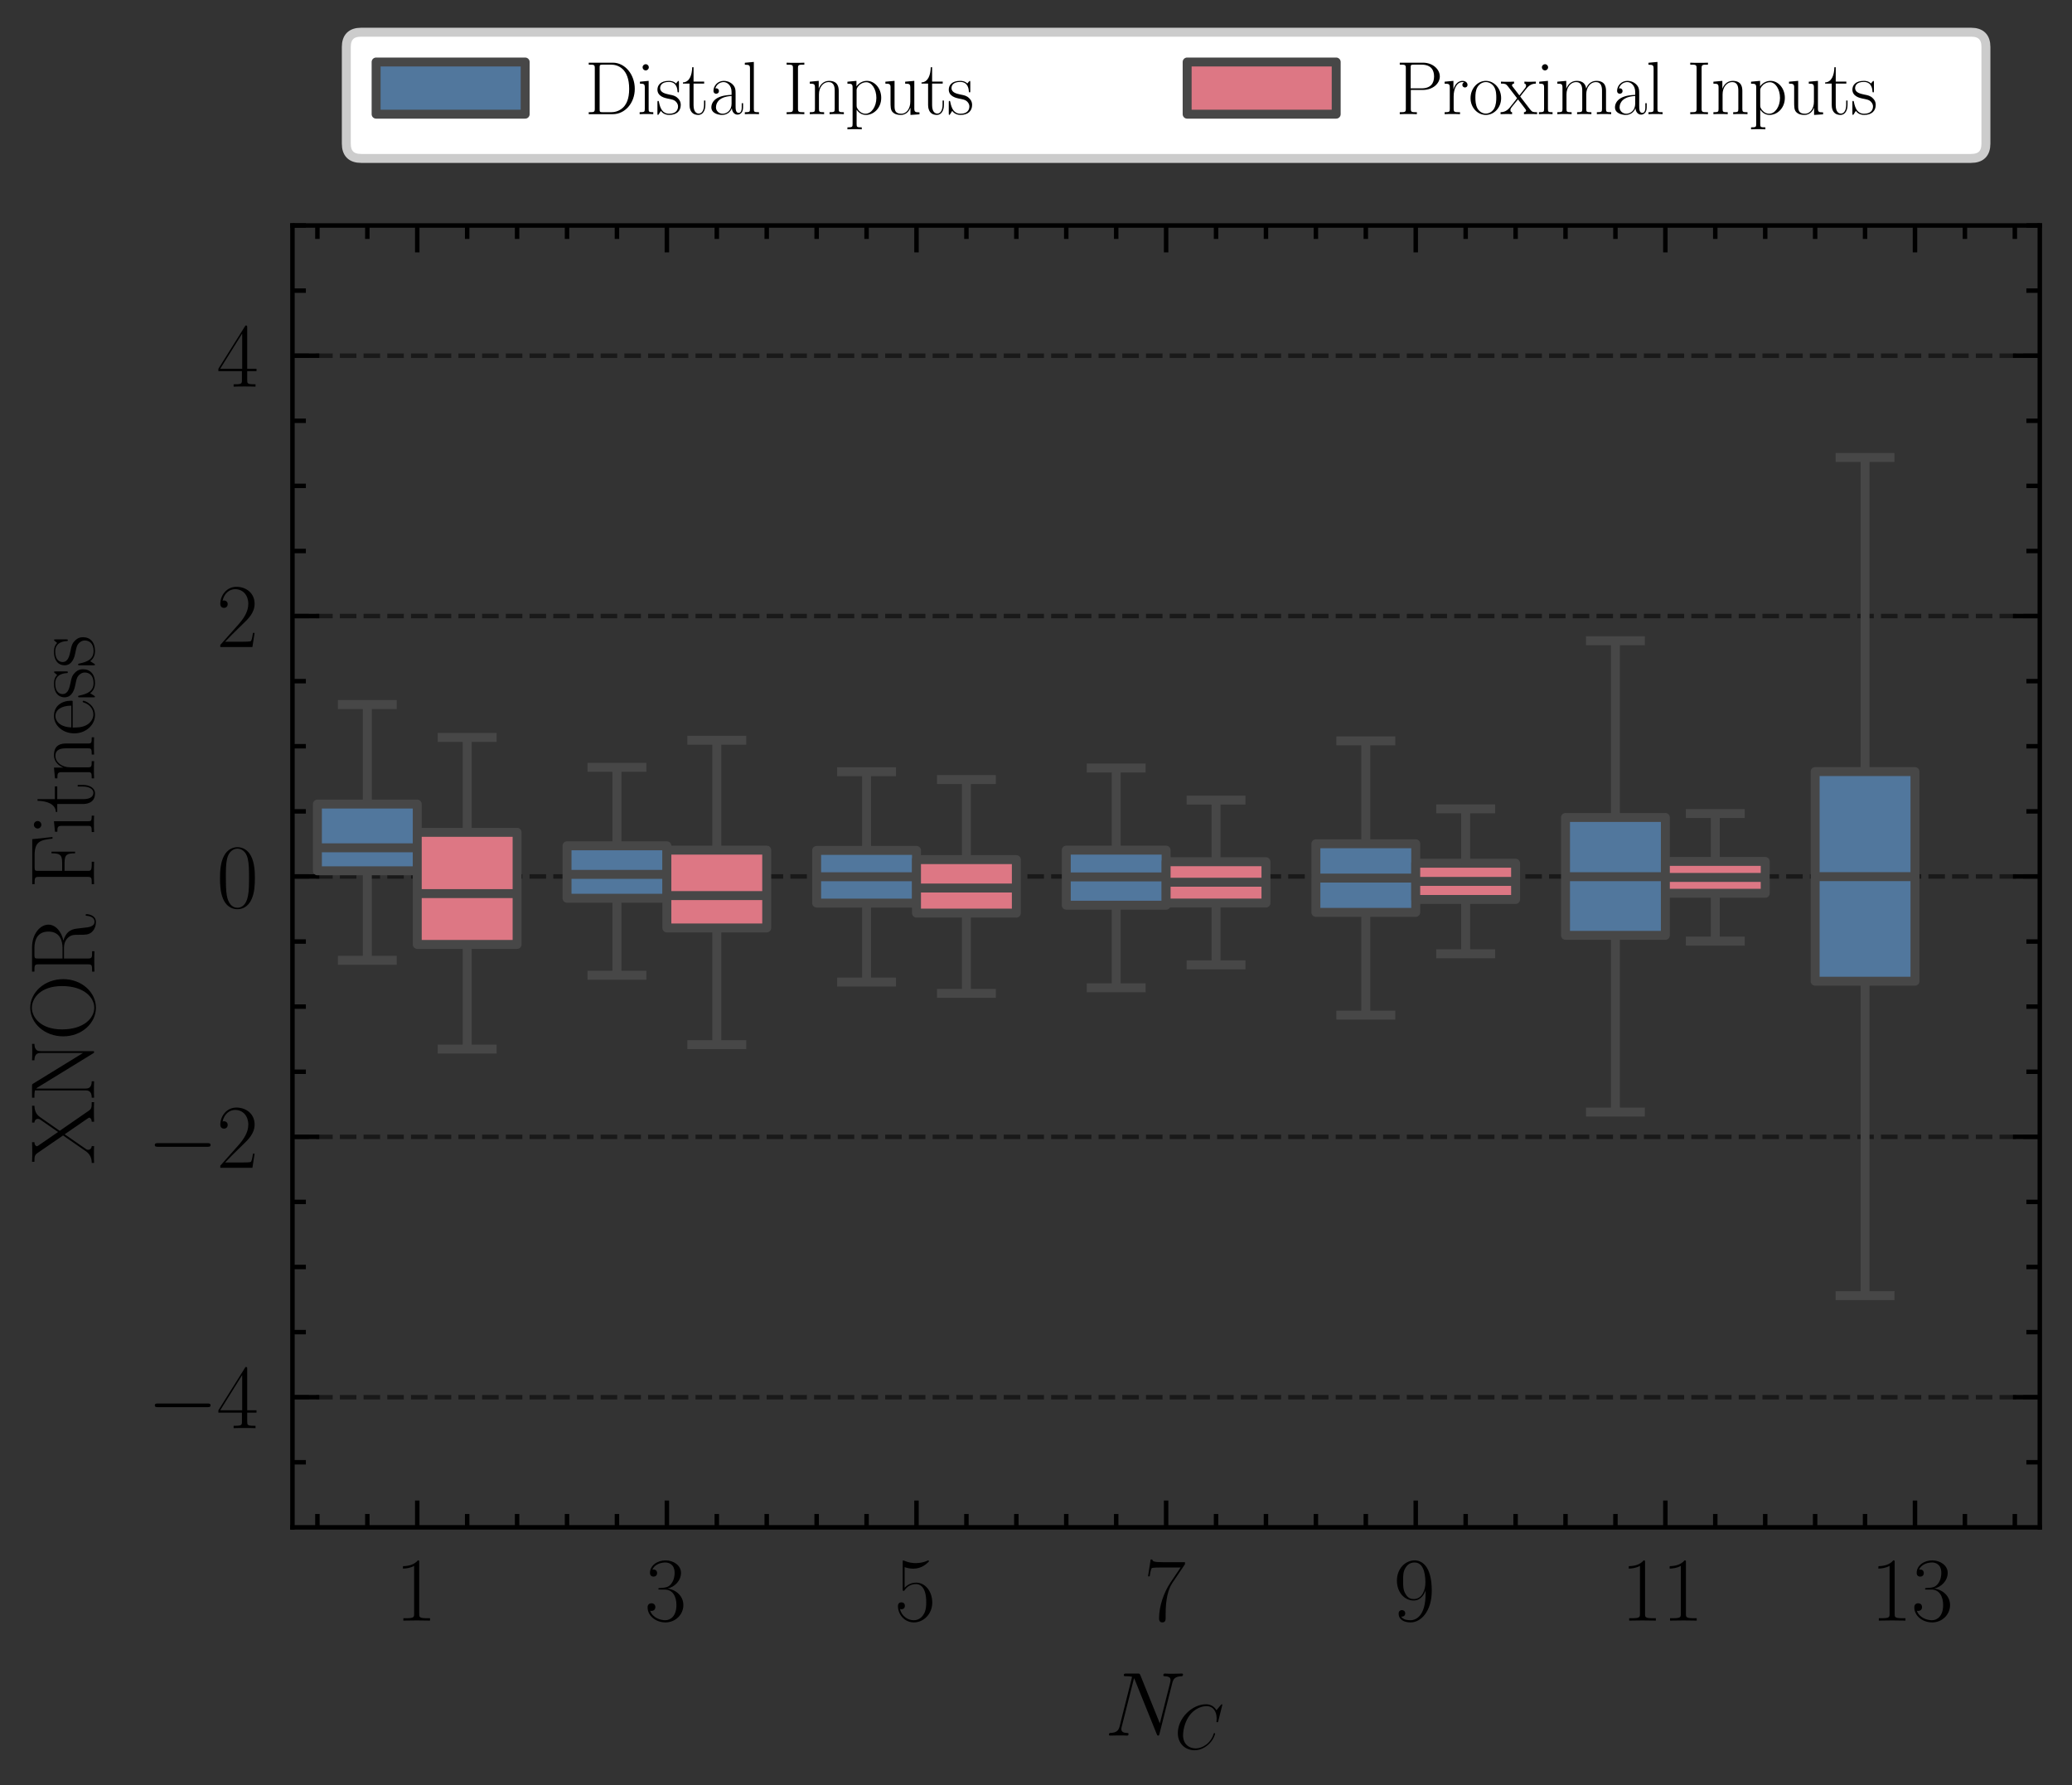 <?xml version="1.0" encoding="utf-8" standalone="no"?>
<!DOCTYPE svg PUBLIC "-//W3C//DTD SVG 1.1//EN"
  "http://www.w3.org/Graphics/SVG/1.1/DTD/svg11.dtd">
<svg xmlns:xlink="http://www.w3.org/1999/xlink" width="231.586pt" height="199.549pt" viewBox="0 0 231.586 199.549" xmlns="http://www.w3.org/2000/svg" version="1.1">
 <rect x="0" y="0" width="231.586" height="199.549" fill="#333333" stroke="none"/>
 <defs>
  <style type="text/css">*{stroke-linejoin: round; stroke-linecap: butt}</style>
 </defs>
 <g id="figure_1">
  <g id="patch_1">
   <path d="M 0 199.549 
L 231.586 199.549 
L 231.586 0 
L 0 0 
L 0 199.549 
z
" style="fill: none"/>
  </g>
  <g id="axes_1">
   <g id="patch_2">
    <path d="M 32.686 170.737 
L 227.986 170.737 
L 227.986 25.207 
L 32.686 25.207 
L 32.686 170.737 
z
" style="fill: none"/>
   </g>
   <g id="matplotlib.axis_1">
    <g id="xtick_1">
     <g id="line2d_1">
      <defs>
       <path id="ma68d122013" d="M 0 0 
L 0 -3 
" style="stroke: #000000; stroke-width: 0.5"/>
      </defs>
      <g>
       <use xlink:href="#ma68d122013" x="46.636" y="170.737" style="stroke: #000000; stroke-width: 0.5"/>
      </g>
     </g>
     <g id="line2d_2">
      <defs>
       <path id="m5f95c02dba" d="M 0 0 
L 0 3 
" style="stroke: #000000; stroke-width: 0.5"/>
      </defs>
      <g>
       <use xlink:href="#m5f95c02dba" x="46.636" y="25.207" style="stroke: #000000; stroke-width: 0.5"/>
      </g>
     </g>
     <g id="text_1">
      <!-- 1 -->
      <g transform="translate(44.145 181.156) scale(0.1 -0.1)">
       <defs>
        <path id="CMR17-31" d="M 1702 4083 
C 1702 4217 1696 4224 1606 4224 
C 1357 3927 979 3833 621 3820 
C 602 3820 570 3820 563 3808 
C 557 3795 557 3782 557 3648 
C 755 3648 1088 3686 1344 3839 
L 1344 467 
C 1344 243 1331 166 781 166 
L 589 166 
L 589 0 
C 896 6 1216 12 1523 12 
C 1830 12 2150 6 2458 0 
L 2458 166 
L 2266 166 
C 1715 166 1702 236 1702 467 
L 1702 4083 
z
" transform="scale(0.016)"/>
       </defs>
       <use xlink:href="#CMR17-31" transform="scale(0.996)"/>
      </g>
     </g>
    </g>
    <g id="xtick_2">
     <g id="line2d_3">
      <g>
       <use xlink:href="#ma68d122013" x="74.536" y="170.737" style="stroke: #000000; stroke-width: 0.5"/>
      </g>
     </g>
     <g id="line2d_4">
      <g>
       <use xlink:href="#m5f95c02dba" x="74.536" y="25.207" style="stroke: #000000; stroke-width: 0.5"/>
      </g>
     </g>
     <g id="text_2">
      <!-- 3 -->
      <g transform="translate(72.045 181.156) scale(0.1 -0.1)">
       <defs>
        <path id="CMR17-33" d="M 1414 2176 
C 1984 2176 2234 1673 2234 1094 
C 2234 322 1824 25 1453 25 
C 1114 25 563 193 390 691 
C 422 678 454 678 486 678 
C 640 678 755 780 755 947 
C 755 1132 614 1216 486 1216 
C 378 1216 211 1164 211 927 
C 211 335 787 -128 1466 -128 
C 2176 -128 2720 432 2720 1087 
C 2720 1718 2208 2176 1600 2246 
C 2086 2347 2554 2776 2554 3353 
C 2554 3856 2048 4224 1472 4224 
C 890 4224 378 3862 378 3347 
C 378 3123 544 3084 627 3084 
C 762 3084 877 3167 877 3334 
C 877 3500 762 3584 627 3584 
C 602 3584 570 3584 544 3571 
C 730 3999 1235 4076 1459 4076 
C 1683 4076 2106 3966 2106 3347 
C 2106 3167 2080 2851 1862 2574 
C 1670 2329 1453 2316 1242 2297 
C 1210 2297 1062 2284 1037 2284 
C 992 2278 966 2272 966 2227 
C 966 2182 973 2176 1101 2176 
L 1414 2176 
z
" transform="scale(0.016)"/>
       </defs>
       <use xlink:href="#CMR17-33" transform="scale(0.996)"/>
      </g>
     </g>
    </g>
    <g id="xtick_3">
     <g id="line2d_5">
      <g>
       <use xlink:href="#ma68d122013" x="102.436" y="170.737" style="stroke: #000000; stroke-width: 0.5"/>
      </g>
     </g>
     <g id="line2d_6">
      <g>
       <use xlink:href="#m5f95c02dba" x="102.436" y="25.207" style="stroke: #000000; stroke-width: 0.5"/>
      </g>
     </g>
     <g id="text_3">
      <!-- 5 -->
      <g transform="translate(99.945 181.156) scale(0.1 -0.1)">
       <defs>
        <path id="CMR17-35" d="M 730 3750 
C 794 3724 1056 3641 1325 3641 
C 1920 3641 2246 3961 2432 4140 
C 2432 4191 2432 4224 2394 4224 
C 2387 4224 2374 4224 2323 4198 
C 2099 4102 1837 4032 1517 4032 
C 1325 4032 1037 4055 723 4191 
C 653 4224 640 4224 634 4224 
C 602 4224 595 4217 595 4090 
L 595 2231 
C 595 2113 595 2080 659 2080 
C 691 2080 704 2093 736 2139 
C 941 2435 1222 2560 1542 2560 
C 1766 2560 2246 2415 2246 1293 
C 2246 1087 2246 716 2054 422 
C 1894 159 1645 25 1370 25 
C 947 25 518 319 403 812 
C 429 806 480 793 506 793 
C 589 793 749 838 749 1036 
C 749 1209 627 1280 506 1280 
C 358 1280 262 1190 262 1011 
C 262 454 704 -128 1382 -128 
C 2042 -128 2669 441 2669 1267 
C 2669 2054 2170 2662 1549 2662 
C 1222 2662 947 2540 730 2304 
L 730 3750 
z
" transform="scale(0.016)"/>
       </defs>
       <use xlink:href="#CMR17-35" transform="scale(0.996)"/>
      </g>
     </g>
    </g>
    <g id="xtick_4">
     <g id="line2d_7">
      <g>
       <use xlink:href="#ma68d122013" x="130.336" y="170.737" style="stroke: #000000; stroke-width: 0.5"/>
      </g>
     </g>
     <g id="line2d_8">
      <g>
       <use xlink:href="#m5f95c02dba" x="130.336" y="25.207" style="stroke: #000000; stroke-width: 0.5"/>
      </g>
     </g>
     <g id="text_4">
      <!-- 7 -->
      <g transform="translate(127.845 181.156) scale(0.1 -0.1)">
       <defs>
        <path id="CMR17-37" d="M 2886 3955 
L 2886 4096 
L 1382 4096 
C 634 4096 621 4166 595 4288 
L 480 4288 
L 294 3104 
L 410 3104 
C 429 3226 474 3552 550 3673 
C 589 3724 1062 3724 1171 3724 
L 2579 3724 
L 1869 2670 
C 1395 1961 1069 1003 1069 166 
C 1069 89 1069 -128 1299 -128 
C 1530 -128 1530 89 1530 172 
L 1530 466 
C 1530 1514 1709 2204 2003 2644 
L 2886 3955 
z
" transform="scale(0.016)"/>
       </defs>
       <use xlink:href="#CMR17-37" transform="scale(0.996)"/>
      </g>
     </g>
    </g>
    <g id="xtick_5">
     <g id="line2d_9">
      <g>
       <use xlink:href="#ma68d122013" x="158.236" y="170.737" style="stroke: #000000; stroke-width: 0.5"/>
      </g>
     </g>
     <g id="line2d_10">
      <g>
       <use xlink:href="#m5f95c02dba" x="158.236" y="25.207" style="stroke: #000000; stroke-width: 0.5"/>
      </g>
     </g>
     <g id="text_5">
      <!-- 9 -->
      <g transform="translate(155.745 181.156) scale(0.1 -0.1)">
       <defs>
        <path id="CMR17-39" d="M 2253 1871 
C 2253 448 1670 25 1190 25 
C 1043 25 685 43 538 281 
C 704 256 826 345 826 505 
C 826 678 685 736 595 736 
C 538 736 365 710 365 492 
C 365 68 742 -128 1203 -128 
C 1939 -128 2688 665 2688 2090 
C 2688 3857 1971 4224 1485 4224 
C 851 4224 243 3664 243 2800 
C 243 2000 762 1408 1414 1408 
C 1952 1408 2189 1910 2253 2122 
L 2253 1871 
z
M 1427 1510 
C 1254 1510 1011 1542 813 1929 
C 678 2181 678 2477 678 2793 
C 678 3174 678 3438 858 3722 
C 947 3857 1114 4076 1485 4076 
C 2240 4076 2240 2909 2240 2651 
C 2240 2193 2035 1510 1427 1510 
z
" transform="scale(0.016)"/>
       </defs>
       <use xlink:href="#CMR17-39" transform="scale(0.996)"/>
      </g>
     </g>
    </g>
    <g id="xtick_6">
     <g id="line2d_11">
      <g>
       <use xlink:href="#ma68d122013" x="186.136" y="170.737" style="stroke: #000000; stroke-width: 0.5"/>
      </g>
     </g>
     <g id="line2d_12">
      <g>
       <use xlink:href="#m5f95c02dba" x="186.136" y="25.207" style="stroke: #000000; stroke-width: 0.5"/>
      </g>
     </g>
     <g id="text_6">
      <!-- 11 -->
      <g transform="translate(181.154 181.156) scale(0.1 -0.1)">
       <use xlink:href="#CMR17-31" transform="scale(0.996)"/>
       <use xlink:href="#CMR17-31" transform="translate(45.69 0) scale(0.996)"/>
      </g>
     </g>
    </g>
    <g id="xtick_7">
     <g id="line2d_13">
      <g>
       <use xlink:href="#ma68d122013" x="214.036" y="170.737" style="stroke: #000000; stroke-width: 0.5"/>
      </g>
     </g>
     <g id="line2d_14">
      <g>
       <use xlink:href="#m5f95c02dba" x="214.036" y="25.207" style="stroke: #000000; stroke-width: 0.5"/>
      </g>
     </g>
     <g id="text_7">
      <!-- 13 -->
      <g transform="translate(209.054 181.156) scale(0.1 -0.1)">
       <use xlink:href="#CMR17-31" transform="scale(0.996)"/>
       <use xlink:href="#CMR17-33" transform="translate(45.69 0) scale(0.996)"/>
      </g>
     </g>
    </g>
    <g id="xtick_8">
     <g id="line2d_15">
      <defs>
       <path id="mec63b7978a" d="M 0 0 
L 0 -1.5 
" style="stroke: #000000; stroke-width: 0.5"/>
      </defs>
      <g>
       <use xlink:href="#mec63b7978a" x="35.476" y="170.737" style="stroke: #000000; stroke-width: 0.5"/>
      </g>
     </g>
     <g id="line2d_16">
      <defs>
       <path id="m96fa56c202" d="M 0 0 
L 0 1.5 
" style="stroke: #000000; stroke-width: 0.5"/>
      </defs>
      <g>
       <use xlink:href="#m96fa56c202" x="35.476" y="25.207" style="stroke: #000000; stroke-width: 0.5"/>
      </g>
     </g>
    </g>
    <g id="xtick_9">
     <g id="line2d_17">
      <g>
       <use xlink:href="#mec63b7978a" x="41.056" y="170.737" style="stroke: #000000; stroke-width: 0.5"/>
      </g>
     </g>
     <g id="line2d_18">
      <g>
       <use xlink:href="#m96fa56c202" x="41.056" y="25.207" style="stroke: #000000; stroke-width: 0.5"/>
      </g>
     </g>
    </g>
    <g id="xtick_10">
     <g id="line2d_19">
      <g>
       <use xlink:href="#mec63b7978a" x="52.216" y="170.737" style="stroke: #000000; stroke-width: 0.5"/>
      </g>
     </g>
     <g id="line2d_20">
      <g>
       <use xlink:href="#m96fa56c202" x="52.216" y="25.207" style="stroke: #000000; stroke-width: 0.5"/>
      </g>
     </g>
    </g>
    <g id="xtick_11">
     <g id="line2d_21">
      <g>
       <use xlink:href="#mec63b7978a" x="57.796" y="170.737" style="stroke: #000000; stroke-width: 0.5"/>
      </g>
     </g>
     <g id="line2d_22">
      <g>
       <use xlink:href="#m96fa56c202" x="57.796" y="25.207" style="stroke: #000000; stroke-width: 0.5"/>
      </g>
     </g>
    </g>
    <g id="xtick_12">
     <g id="line2d_23">
      <g>
       <use xlink:href="#mec63b7978a" x="63.376" y="170.737" style="stroke: #000000; stroke-width: 0.5"/>
      </g>
     </g>
     <g id="line2d_24">
      <g>
       <use xlink:href="#m96fa56c202" x="63.376" y="25.207" style="stroke: #000000; stroke-width: 0.5"/>
      </g>
     </g>
    </g>
    <g id="xtick_13">
     <g id="line2d_25">
      <g>
       <use xlink:href="#mec63b7978a" x="68.956" y="170.737" style="stroke: #000000; stroke-width: 0.5"/>
      </g>
     </g>
     <g id="line2d_26">
      <g>
       <use xlink:href="#m96fa56c202" x="68.956" y="25.207" style="stroke: #000000; stroke-width: 0.5"/>
      </g>
     </g>
    </g>
    <g id="xtick_14">
     <g id="line2d_27">
      <g>
       <use xlink:href="#mec63b7978a" x="80.116" y="170.737" style="stroke: #000000; stroke-width: 0.5"/>
      </g>
     </g>
     <g id="line2d_28">
      <g>
       <use xlink:href="#m96fa56c202" x="80.116" y="25.207" style="stroke: #000000; stroke-width: 0.5"/>
      </g>
     </g>
    </g>
    <g id="xtick_15">
     <g id="line2d_29">
      <g>
       <use xlink:href="#mec63b7978a" x="85.696" y="170.737" style="stroke: #000000; stroke-width: 0.5"/>
      </g>
     </g>
     <g id="line2d_30">
      <g>
       <use xlink:href="#m96fa56c202" x="85.696" y="25.207" style="stroke: #000000; stroke-width: 0.5"/>
      </g>
     </g>
    </g>
    <g id="xtick_16">
     <g id="line2d_31">
      <g>
       <use xlink:href="#mec63b7978a" x="91.276" y="170.737" style="stroke: #000000; stroke-width: 0.5"/>
      </g>
     </g>
     <g id="line2d_32">
      <g>
       <use xlink:href="#m96fa56c202" x="91.276" y="25.207" style="stroke: #000000; stroke-width: 0.5"/>
      </g>
     </g>
    </g>
    <g id="xtick_17">
     <g id="line2d_33">
      <g>
       <use xlink:href="#mec63b7978a" x="96.856" y="170.737" style="stroke: #000000; stroke-width: 0.5"/>
      </g>
     </g>
     <g id="line2d_34">
      <g>
       <use xlink:href="#m96fa56c202" x="96.856" y="25.207" style="stroke: #000000; stroke-width: 0.5"/>
      </g>
     </g>
    </g>
    <g id="xtick_18">
     <g id="line2d_35">
      <g>
       <use xlink:href="#mec63b7978a" x="108.016" y="170.737" style="stroke: #000000; stroke-width: 0.5"/>
      </g>
     </g>
     <g id="line2d_36">
      <g>
       <use xlink:href="#m96fa56c202" x="108.016" y="25.207" style="stroke: #000000; stroke-width: 0.5"/>
      </g>
     </g>
    </g>
    <g id="xtick_19">
     <g id="line2d_37">
      <g>
       <use xlink:href="#mec63b7978a" x="113.596" y="170.737" style="stroke: #000000; stroke-width: 0.5"/>
      </g>
     </g>
     <g id="line2d_38">
      <g>
       <use xlink:href="#m96fa56c202" x="113.596" y="25.207" style="stroke: #000000; stroke-width: 0.5"/>
      </g>
     </g>
    </g>
    <g id="xtick_20">
     <g id="line2d_39">
      <g>
       <use xlink:href="#mec63b7978a" x="119.176" y="170.737" style="stroke: #000000; stroke-width: 0.5"/>
      </g>
     </g>
     <g id="line2d_40">
      <g>
       <use xlink:href="#m96fa56c202" x="119.176" y="25.207" style="stroke: #000000; stroke-width: 0.5"/>
      </g>
     </g>
    </g>
    <g id="xtick_21">
     <g id="line2d_41">
      <g>
       <use xlink:href="#mec63b7978a" x="124.756" y="170.737" style="stroke: #000000; stroke-width: 0.5"/>
      </g>
     </g>
     <g id="line2d_42">
      <g>
       <use xlink:href="#m96fa56c202" x="124.756" y="25.207" style="stroke: #000000; stroke-width: 0.5"/>
      </g>
     </g>
    </g>
    <g id="xtick_22">
     <g id="line2d_43">
      <g>
       <use xlink:href="#mec63b7978a" x="135.916" y="170.737" style="stroke: #000000; stroke-width: 0.5"/>
      </g>
     </g>
     <g id="line2d_44">
      <g>
       <use xlink:href="#m96fa56c202" x="135.916" y="25.207" style="stroke: #000000; stroke-width: 0.5"/>
      </g>
     </g>
    </g>
    <g id="xtick_23">
     <g id="line2d_45">
      <g>
       <use xlink:href="#mec63b7978a" x="141.496" y="170.737" style="stroke: #000000; stroke-width: 0.5"/>
      </g>
     </g>
     <g id="line2d_46">
      <g>
       <use xlink:href="#m96fa56c202" x="141.496" y="25.207" style="stroke: #000000; stroke-width: 0.5"/>
      </g>
     </g>
    </g>
    <g id="xtick_24">
     <g id="line2d_47">
      <g>
       <use xlink:href="#mec63b7978a" x="147.076" y="170.737" style="stroke: #000000; stroke-width: 0.5"/>
      </g>
     </g>
     <g id="line2d_48">
      <g>
       <use xlink:href="#m96fa56c202" x="147.076" y="25.207" style="stroke: #000000; stroke-width: 0.5"/>
      </g>
     </g>
    </g>
    <g id="xtick_25">
     <g id="line2d_49">
      <g>
       <use xlink:href="#mec63b7978a" x="152.656" y="170.737" style="stroke: #000000; stroke-width: 0.5"/>
      </g>
     </g>
     <g id="line2d_50">
      <g>
       <use xlink:href="#m96fa56c202" x="152.656" y="25.207" style="stroke: #000000; stroke-width: 0.5"/>
      </g>
     </g>
    </g>
    <g id="xtick_26">
     <g id="line2d_51">
      <g>
       <use xlink:href="#mec63b7978a" x="163.816" y="170.737" style="stroke: #000000; stroke-width: 0.5"/>
      </g>
     </g>
     <g id="line2d_52">
      <g>
       <use xlink:href="#m96fa56c202" x="163.816" y="25.207" style="stroke: #000000; stroke-width: 0.5"/>
      </g>
     </g>
    </g>
    <g id="xtick_27">
     <g id="line2d_53">
      <g>
       <use xlink:href="#mec63b7978a" x="169.396" y="170.737" style="stroke: #000000; stroke-width: 0.5"/>
      </g>
     </g>
     <g id="line2d_54">
      <g>
       <use xlink:href="#m96fa56c202" x="169.396" y="25.207" style="stroke: #000000; stroke-width: 0.5"/>
      </g>
     </g>
    </g>
    <g id="xtick_28">
     <g id="line2d_55">
      <g>
       <use xlink:href="#mec63b7978a" x="174.976" y="170.737" style="stroke: #000000; stroke-width: 0.5"/>
      </g>
     </g>
     <g id="line2d_56">
      <g>
       <use xlink:href="#m96fa56c202" x="174.976" y="25.207" style="stroke: #000000; stroke-width: 0.5"/>
      </g>
     </g>
    </g>
    <g id="xtick_29">
     <g id="line2d_57">
      <g>
       <use xlink:href="#mec63b7978a" x="180.556" y="170.737" style="stroke: #000000; stroke-width: 0.5"/>
      </g>
     </g>
     <g id="line2d_58">
      <g>
       <use xlink:href="#m96fa56c202" x="180.556" y="25.207" style="stroke: #000000; stroke-width: 0.5"/>
      </g>
     </g>
    </g>
    <g id="xtick_30">
     <g id="line2d_59">
      <g>
       <use xlink:href="#mec63b7978a" x="191.716" y="170.737" style="stroke: #000000; stroke-width: 0.5"/>
      </g>
     </g>
     <g id="line2d_60">
      <g>
       <use xlink:href="#m96fa56c202" x="191.716" y="25.207" style="stroke: #000000; stroke-width: 0.5"/>
      </g>
     </g>
    </g>
    <g id="xtick_31">
     <g id="line2d_61">
      <g>
       <use xlink:href="#mec63b7978a" x="197.296" y="170.737" style="stroke: #000000; stroke-width: 0.5"/>
      </g>
     </g>
     <g id="line2d_62">
      <g>
       <use xlink:href="#m96fa56c202" x="197.296" y="25.207" style="stroke: #000000; stroke-width: 0.5"/>
      </g>
     </g>
    </g>
    <g id="xtick_32">
     <g id="line2d_63">
      <g>
       <use xlink:href="#mec63b7978a" x="202.876" y="170.737" style="stroke: #000000; stroke-width: 0.5"/>
      </g>
     </g>
     <g id="line2d_64">
      <g>
       <use xlink:href="#m96fa56c202" x="202.876" y="25.207" style="stroke: #000000; stroke-width: 0.5"/>
      </g>
     </g>
    </g>
    <g id="xtick_33">
     <g id="line2d_65">
      <g>
       <use xlink:href="#mec63b7978a" x="208.456" y="170.737" style="stroke: #000000; stroke-width: 0.5"/>
      </g>
     </g>
     <g id="line2d_66">
      <g>
       <use xlink:href="#m96fa56c202" x="208.456" y="25.207" style="stroke: #000000; stroke-width: 0.5"/>
      </g>
     </g>
    </g>
    <g id="xtick_34">
     <g id="line2d_67">
      <g>
       <use xlink:href="#mec63b7978a" x="219.616" y="170.737" style="stroke: #000000; stroke-width: 0.5"/>
      </g>
     </g>
     <g id="line2d_68">
      <g>
       <use xlink:href="#m96fa56c202" x="219.616" y="25.207" style="stroke: #000000; stroke-width: 0.5"/>
      </g>
     </g>
    </g>
    <g id="xtick_35">
     <g id="line2d_69">
      <g>
       <use xlink:href="#mec63b7978a" x="225.196" y="170.737" style="stroke: #000000; stroke-width: 0.5"/>
      </g>
     </g>
     <g id="line2d_70">
      <g>
       <use xlink:href="#m96fa56c202" x="225.196" y="25.207" style="stroke: #000000; stroke-width: 0.5"/>
      </g>
     </g>
    </g>
    <g id="text_8">
     <!-- $N_C$ -->
     <g transform="translate(123.476 194.012) scale(0.1 -0.1)">
      <defs>
       <path id="CMMI12-4e" d="M 4736 3682 
C 4806 3956 4909 4147 5395 4166 
C 5414 4166 5491 4172 5491 4281 
C 5491 4352 5434 4352 5408 4352 
C 5280 4352 4954 4339 4826 4339 
L 4518 4339 
C 4429 4339 4314 4352 4224 4352 
C 4186 4352 4109 4352 4109 4230 
C 4109 4166 4160 4166 4205 4166 
C 4589 4153 4614 4007 4614 3892 
C 4614 3835 4608 3816 4589 3726 
L 3866 854 
L 2496 4243 
C 2451 4345 2445 4352 2304 4352 
L 1523 4352 
C 1395 4352 1338 4352 1338 4230 
C 1338 4166 1382 4166 1504 4166 
C 1536 4166 1914 4166 1914 4109 
C 1914 4096 1901 4045 1894 4026 
L 1043 650 
C 966 338 813 204 390 185 
C 358 185 294 179 294 64 
C 294 0 358 0 378 0 
C 506 0 832 12 960 12 
L 1267 12 
C 1357 12 1466 0 1555 0 
C 1600 0 1670 0 1670 121 
C 1670 179 1606 185 1581 185 
C 1370 191 1165 230 1165 459 
C 1165 510 1178 567 1190 618 
L 2054 4026 
C 2093 3962 2093 3949 2118 3892 
L 3642 115 
C 3674 38 3686 0 3744 0 
C 3808 0 3814 19 3840 128 
L 4736 3682 
z
" transform="scale(0.016)"/>
       <path id="CMMI12-43" d="M 4781 4422 
C 4781 4480 4736 4480 4723 4480 
C 4710 4480 4685 4480 4634 4415 
L 4192 3881 
C 3968 4262 3616 4480 3136 4480 
C 1754 4480 320 3087 320 1594 
C 320 533 1069 -128 2003 -128 
C 2515 -128 2963 89 3334 400 
C 3891 864 4058 1480 4058 1531 
C 4058 1588 4006 1588 3987 1588 
C 3930 1588 3923 1550 3910 1524 
C 3616 533 2752 57 2112 57 
C 1434 57 845 489 845 1391 
C 845 1594 909 2699 1632 3531 
C 1984 3938 2586 4294 3194 4294 
C 3898 4294 4211 3716 4211 3068 
C 4211 2903 4192 2763 4192 2737 
C 4192 2680 4256 2680 4275 2680 
C 4346 2680 4352 2687 4378 2801 
L 4781 4422 
z
" transform="scale(0.016)"/>
      </defs>
      <use xlink:href="#CMMI12-4e" transform="scale(0.996)"/>
      <use xlink:href="#CMMI12-43" transform="translate(78.115 -14.944) scale(0.697)"/>
     </g>
    </g>
   </g>
   <g id="matplotlib.axis_2">
    <g id="ytick_1">
     <g id="line2d_71">
      <path d="M 32.686 156.184 
L 227.986 156.184 
" clip-path="url(#p6c3ab2723b)" style="fill: none; stroke-dasharray: 1.85,0.8; stroke-dashoffset: 0; stroke: #000000; stroke-opacity: 0.5; stroke-width: 0.5"/>
     </g>
     <g id="line2d_72">
      <defs>
       <path id="m4954dd3ee4" d="M 0 0 
L 3 0 
" style="stroke: #000000; stroke-width: 0.5"/>
      </defs>
      <g>
       <use xlink:href="#m4954dd3ee4" x="32.686" y="156.184" style="stroke: #000000; stroke-width: 0.5"/>
      </g>
     </g>
     <g id="line2d_73">
      <defs>
       <path id="m5e5ca2beb5" d="M 0 0 
L -3 0 
" style="stroke: #000000; stroke-width: 0.5"/>
      </defs>
      <g>
       <use xlink:href="#m5e5ca2beb5" x="227.986" y="156.184" style="stroke: #000000; stroke-width: 0.5"/>
      </g>
     </g>
     <g id="text_9">
      <!-- $\mathdefault{−4}$ -->
      <g transform="translate(16.456 159.644) scale(0.1 -0.1)">
       <defs>
        <path id="CMSY10-0" d="M 4218 1472 
C 4326 1472 4442 1472 4442 1600 
C 4442 1728 4326 1728 4218 1728 
L 755 1728 
C 646 1728 531 1728 531 1600 
C 531 1472 646 1472 755 1472 
L 4218 1472 
z
" transform="scale(0.016)"/>
        <path id="CMR17-34" d="M 2150 4147 
C 2150 4281 2144 4288 2029 4288 
L 128 1254 
L 128 1088 
L 1779 1088 
L 1779 460 
C 1779 230 1766 166 1318 166 
L 1197 166 
L 1197 0 
C 1402 12 1747 12 1965 12 
C 2182 12 2528 12 2733 0 
L 2733 166 
L 2611 166 
C 2163 166 2150 230 2150 460 
L 2150 1088 
L 2803 1088 
L 2803 1254 
L 2150 1254 
L 2150 4147 
z
M 1798 3723 
L 1798 1254 
L 256 1254 
L 1798 3723 
z
" transform="scale(0.016)"/>
       </defs>
       <use xlink:href="#CMSY10-0" transform="scale(0.996)"/>
       <use xlink:href="#CMR17-34" transform="translate(77.487 0) scale(0.996)"/>
      </g>
     </g>
    </g>
    <g id="ytick_2">
     <g id="line2d_74">
      <path d="M 32.686 127.078 
L 227.986 127.078 
" clip-path="url(#p6c3ab2723b)" style="fill: none; stroke-dasharray: 1.85,0.8; stroke-dashoffset: 0; stroke: #000000; stroke-opacity: 0.5; stroke-width: 0.5"/>
     </g>
     <g id="line2d_75">
      <g>
       <use xlink:href="#m4954dd3ee4" x="32.686" y="127.078" style="stroke: #000000; stroke-width: 0.5"/>
      </g>
     </g>
     <g id="line2d_76">
      <g>
       <use xlink:href="#m5e5ca2beb5" x="227.986" y="127.078" style="stroke: #000000; stroke-width: 0.5"/>
      </g>
     </g>
     <g id="text_10">
      <!-- $\mathdefault{−2}$ -->
      <g transform="translate(16.456 130.538) scale(0.1 -0.1)">
       <defs>
        <path id="CMR17-32" d="M 2669 990 
L 2554 990 
C 2490 537 2438 460 2413 422 
C 2381 371 1920 371 1830 371 
L 602 371 
C 832 620 1280 1073 1824 1596 
C 2214 1966 2669 2400 2669 3033 
C 2669 3788 2067 4224 1395 4224 
C 691 4224 262 3603 262 3027 
C 262 2777 448 2745 525 2745 
C 589 2745 781 2783 781 3007 
C 781 3206 614 3264 525 3264 
C 486 3264 448 3257 422 3244 
C 544 3788 915 4057 1306 4057 
C 1862 4057 2227 3616 2227 3033 
C 2227 2477 1901 1998 1536 1583 
L 262 147 
L 262 0 
L 2515 0 
L 2669 990 
z
" transform="scale(0.016)"/>
       </defs>
       <use xlink:href="#CMSY10-0" transform="scale(0.996)"/>
       <use xlink:href="#CMR17-32" transform="translate(77.487 0) scale(0.996)"/>
      </g>
     </g>
    </g>
    <g id="ytick_3">
     <g id="line2d_77">
      <path d="M 32.686 97.972 
L 227.986 97.972 
" clip-path="url(#p6c3ab2723b)" style="fill: none; stroke-dasharray: 1.85,0.8; stroke-dashoffset: 0; stroke: #000000; stroke-opacity: 0.5; stroke-width: 0.5"/>
     </g>
     <g id="line2d_78">
      <g>
       <use xlink:href="#m4954dd3ee4" x="32.686" y="97.972" style="stroke: #000000; stroke-width: 0.5"/>
      </g>
     </g>
     <g id="line2d_79">
      <g>
       <use xlink:href="#m5e5ca2beb5" x="227.986" y="97.972" style="stroke: #000000; stroke-width: 0.5"/>
      </g>
     </g>
     <g id="text_11">
      <!-- $\mathdefault{0}$ -->
      <g transform="translate(24.204 101.432) scale(0.1 -0.1)">
       <defs>
        <path id="CMR17-30" d="M 2688 2038 
C 2688 2430 2682 3099 2413 3613 
C 2176 4063 1798 4224 1466 4224 
C 1158 4224 768 4082 525 3620 
C 269 3137 243 2539 243 2038 
C 243 1671 250 1112 448 623 
C 723 -39 1216 -128 1466 -128 
C 1760 -128 2208 -7 2470 604 
C 2662 1048 2688 1568 2688 2038 
z
M 1466 -26 
C 1056 -26 813 328 723 816 
C 653 1196 653 1749 653 2109 
C 653 2604 653 3015 736 3407 
C 858 3954 1216 4121 1466 4121 
C 1728 4121 2067 3947 2189 3420 
C 2272 3054 2278 2623 2278 2109 
C 2278 1691 2278 1176 2202 797 
C 2067 96 1690 -26 1466 -26 
z
" transform="scale(0.016)"/>
       </defs>
       <use xlink:href="#CMR17-30" transform="scale(0.996)"/>
      </g>
     </g>
    </g>
    <g id="ytick_4">
     <g id="line2d_80">
      <path d="M 32.686 68.866 
L 227.986 68.866 
" clip-path="url(#p6c3ab2723b)" style="fill: none; stroke-dasharray: 1.85,0.8; stroke-dashoffset: 0; stroke: #000000; stroke-opacity: 0.5; stroke-width: 0.5"/>
     </g>
     <g id="line2d_81">
      <g>
       <use xlink:href="#m4954dd3ee4" x="32.686" y="68.866" style="stroke: #000000; stroke-width: 0.5"/>
      </g>
     </g>
     <g id="line2d_82">
      <g>
       <use xlink:href="#m5e5ca2beb5" x="227.986" y="68.866" style="stroke: #000000; stroke-width: 0.5"/>
      </g>
     </g>
     <g id="text_12">
      <!-- $\mathdefault{2}$ -->
      <g transform="translate(24.204 72.326) scale(0.1 -0.1)">
       <use xlink:href="#CMR17-32" transform="scale(0.996)"/>
      </g>
     </g>
    </g>
    <g id="ytick_5">
     <g id="line2d_83">
      <path d="M 32.686 39.76 
L 227.986 39.76 
" clip-path="url(#p6c3ab2723b)" style="fill: none; stroke-dasharray: 1.85,0.8; stroke-dashoffset: 0; stroke: #000000; stroke-opacity: 0.5; stroke-width: 0.5"/>
     </g>
     <g id="line2d_84">
      <g>
       <use xlink:href="#m4954dd3ee4" x="32.686" y="39.76" style="stroke: #000000; stroke-width: 0.5"/>
      </g>
     </g>
     <g id="line2d_85">
      <g>
       <use xlink:href="#m5e5ca2beb5" x="227.986" y="39.76" style="stroke: #000000; stroke-width: 0.5"/>
      </g>
     </g>
     <g id="text_13">
      <!-- $\mathdefault{4}$ -->
      <g transform="translate(24.204 43.22) scale(0.1 -0.1)">
       <use xlink:href="#CMR17-34" transform="scale(0.996)"/>
      </g>
     </g>
    </g>
    <g id="ytick_6">
     <g id="line2d_86">
      <defs>
       <path id="mc3cd508368" d="M 0 0 
L 1.5 0 
" style="stroke: #000000; stroke-width: 0.5"/>
      </defs>
      <g>
       <use xlink:href="#mc3cd508368" x="32.686" y="163.461" style="stroke: #000000; stroke-width: 0.5"/>
      </g>
     </g>
     <g id="line2d_87">
      <defs>
       <path id="m5030f6b77a" d="M 0 0 
L -1.5 0 
" style="stroke: #000000; stroke-width: 0.5"/>
      </defs>
      <g>
       <use xlink:href="#m5030f6b77a" x="227.986" y="163.461" style="stroke: #000000; stroke-width: 0.5"/>
      </g>
     </g>
    </g>
    <g id="ytick_7">
     <g id="line2d_88">
      <g>
       <use xlink:href="#mc3cd508368" x="32.686" y="148.908" style="stroke: #000000; stroke-width: 0.5"/>
      </g>
     </g>
     <g id="line2d_89">
      <g>
       <use xlink:href="#m5030f6b77a" x="227.986" y="148.908" style="stroke: #000000; stroke-width: 0.5"/>
      </g>
     </g>
    </g>
    <g id="ytick_8">
     <g id="line2d_90">
      <g>
       <use xlink:href="#mc3cd508368" x="32.686" y="141.631" style="stroke: #000000; stroke-width: 0.5"/>
      </g>
     </g>
     <g id="line2d_91">
      <g>
       <use xlink:href="#m5030f6b77a" x="227.986" y="141.631" style="stroke: #000000; stroke-width: 0.5"/>
      </g>
     </g>
    </g>
    <g id="ytick_9">
     <g id="line2d_92">
      <g>
       <use xlink:href="#mc3cd508368" x="32.686" y="134.355" style="stroke: #000000; stroke-width: 0.5"/>
      </g>
     </g>
     <g id="line2d_93">
      <g>
       <use xlink:href="#m5030f6b77a" x="227.986" y="134.355" style="stroke: #000000; stroke-width: 0.5"/>
      </g>
     </g>
    </g>
    <g id="ytick_10">
     <g id="line2d_94">
      <g>
       <use xlink:href="#mc3cd508368" x="32.686" y="119.802" style="stroke: #000000; stroke-width: 0.5"/>
      </g>
     </g>
     <g id="line2d_95">
      <g>
       <use xlink:href="#m5030f6b77a" x="227.986" y="119.802" style="stroke: #000000; stroke-width: 0.5"/>
      </g>
     </g>
    </g>
    <g id="ytick_11">
     <g id="line2d_96">
      <g>
       <use xlink:href="#mc3cd508368" x="32.686" y="112.525" style="stroke: #000000; stroke-width: 0.5"/>
      </g>
     </g>
     <g id="line2d_97">
      <g>
       <use xlink:href="#m5030f6b77a" x="227.986" y="112.525" style="stroke: #000000; stroke-width: 0.5"/>
      </g>
     </g>
    </g>
    <g id="ytick_12">
     <g id="line2d_98">
      <g>
       <use xlink:href="#mc3cd508368" x="32.686" y="105.249" style="stroke: #000000; stroke-width: 0.5"/>
      </g>
     </g>
     <g id="line2d_99">
      <g>
       <use xlink:href="#m5030f6b77a" x="227.986" y="105.249" style="stroke: #000000; stroke-width: 0.5"/>
      </g>
     </g>
    </g>
    <g id="ytick_13">
     <g id="line2d_100">
      <g>
       <use xlink:href="#mc3cd508368" x="32.686" y="90.696" style="stroke: #000000; stroke-width: 0.5"/>
      </g>
     </g>
     <g id="line2d_101">
      <g>
       <use xlink:href="#m5030f6b77a" x="227.986" y="90.696" style="stroke: #000000; stroke-width: 0.5"/>
      </g>
     </g>
    </g>
    <g id="ytick_14">
     <g id="line2d_102">
      <g>
       <use xlink:href="#mc3cd508368" x="32.686" y="83.419" style="stroke: #000000; stroke-width: 0.5"/>
      </g>
     </g>
     <g id="line2d_103">
      <g>
       <use xlink:href="#m5030f6b77a" x="227.986" y="83.419" style="stroke: #000000; stroke-width: 0.5"/>
      </g>
     </g>
    </g>
    <g id="ytick_15">
     <g id="line2d_104">
      <g>
       <use xlink:href="#mc3cd508368" x="32.686" y="76.143" style="stroke: #000000; stroke-width: 0.5"/>
      </g>
     </g>
     <g id="line2d_105">
      <g>
       <use xlink:href="#m5030f6b77a" x="227.986" y="76.143" style="stroke: #000000; stroke-width: 0.5"/>
      </g>
     </g>
    </g>
    <g id="ytick_16">
     <g id="line2d_106">
      <g>
       <use xlink:href="#mc3cd508368" x="32.686" y="61.59" style="stroke: #000000; stroke-width: 0.5"/>
      </g>
     </g>
     <g id="line2d_107">
      <g>
       <use xlink:href="#m5030f6b77a" x="227.986" y="61.59" style="stroke: #000000; stroke-width: 0.5"/>
      </g>
     </g>
    </g>
    <g id="ytick_17">
     <g id="line2d_108">
      <g>
       <use xlink:href="#mc3cd508368" x="32.686" y="54.313" style="stroke: #000000; stroke-width: 0.5"/>
      </g>
     </g>
     <g id="line2d_109">
      <g>
       <use xlink:href="#m5030f6b77a" x="227.986" y="54.313" style="stroke: #000000; stroke-width: 0.5"/>
      </g>
     </g>
    </g>
    <g id="ytick_18">
     <g id="line2d_110">
      <g>
       <use xlink:href="#mc3cd508368" x="32.686" y="47.037" style="stroke: #000000; stroke-width: 0.5"/>
      </g>
     </g>
     <g id="line2d_111">
      <g>
       <use xlink:href="#m5030f6b77a" x="227.986" y="47.037" style="stroke: #000000; stroke-width: 0.5"/>
      </g>
     </g>
    </g>
    <g id="ytick_19">
     <g id="line2d_112">
      <g>
       <use xlink:href="#mc3cd508368" x="32.686" y="32.484" style="stroke: #000000; stroke-width: 0.5"/>
      </g>
     </g>
     <g id="line2d_113">
      <g>
       <use xlink:href="#m5030f6b77a" x="227.986" y="32.484" style="stroke: #000000; stroke-width: 0.5"/>
      </g>
     </g>
    </g>
    <g id="ytick_20">
     <g id="line2d_114">
      <g>
       <use xlink:href="#mc3cd508368" x="32.686" y="25.207" style="stroke: #000000; stroke-width: 0.5"/>
      </g>
     </g>
     <g id="line2d_115">
      <g>
       <use xlink:href="#m5030f6b77a" x="227.986" y="25.207" style="stroke: #000000; stroke-width: 0.5"/>
      </g>
     </g>
    </g>
    <g id="text_14">
     <!-- XNOR Fitness -->
     <g transform="translate(10.518 130.13) rotate(-90) scale(0.1 -0.1)">
      <defs>
       <path id="CMR17-58" d="M 2336 2414 
L 3283 3771 
C 3379 3905 3571 4178 4096 4185 
L 4096 4352 
C 3949 4339 3706 4339 3552 4339 
C 3341 4339 3078 4339 2918 4352 
L 2918 4185 
C 3123 4166 3174 4038 3174 3936 
C 3174 3860 3142 3809 3098 3745 
L 2253 2529 
L 1306 3905 
C 1261 3975 1254 3994 1254 4013 
C 1254 4070 1325 4178 1536 4185 
L 1536 4352 
C 1331 4339 1018 4339 806 4339 
C 640 4339 320 4339 166 4352 
L 166 4185 
C 518 4185 634 4172 774 3975 
L 2010 2179 
L 896 567 
C 621 172 205 166 83 166 
L 83 0 
C 230 12 474 12 627 12 
C 800 12 1101 12 1261 0 
L 1261 166 
C 1062 185 1005 312 1005 414 
C 1005 497 1037 542 1069 586 
L 2093 2064 
L 3206 446 
C 3258 376 3258 357 3258 338 
C 3258 287 3200 179 2976 166 
L 2976 0 
C 3181 12 3494 12 3706 12 
C 3872 12 4192 12 4346 0 
L 4346 166 
C 3936 166 3872 198 3744 376 
L 2336 2414 
z
" transform="scale(0.016)"/>
       <path id="CMR17-4e" d="M 1312 4275 
C 1267 4345 1261 4352 1139 4352 
L 326 4352 
L 326 4185 
L 448 4185 
C 704 4185 819 4153 838 4147 
L 838 624 
C 838 465 838 166 326 166 
L 326 0 
C 474 12 742 12 902 12 
C 1062 12 1331 12 1478 0 
L 1478 166 
C 966 166 966 465 966 624 
L 966 4057 
C 1011 4019 1011 4007 1056 3943 
L 3430 76 
C 3475 0 3494 0 3526 0 
C 3590 0 3590 19 3590 140 
L 3590 3726 
C 3590 3885 3590 4185 4102 4185 
L 4102 4352 
C 3955 4339 3686 4339 3526 4339 
C 3366 4339 3098 4339 2950 4352 
L 2950 4185 
C 3462 4185 3462 3885 3462 3726 
L 3462 777 
L 1312 4275 
z
" transform="scale(0.016)"/>
       <path id="CMR17-4f" d="M 4307 2166 
C 4307 3488 3366 4480 2304 4480 
C 1216 4480 294 3475 294 2166 
C 294 857 1229 -128 2298 -128 
C 3392 -128 4307 876 4307 2166 
z
M 2304 -13 
C 1574 -13 781 722 781 2250 
C 781 3771 1651 4364 2298 4364 
C 2976 4364 3821 3752 3821 2250 
C 3821 696 3008 -13 2304 -13 
z
" transform="scale(0.016)"/>
       <path id="CMR17-52" d="M 2509 2156 
C 3117 2278 3629 2689 3629 3203 
C 3629 3806 2950 4352 2054 4352 
L 333 4352 
L 333 4185 
C 774 4185 845 4185 845 3896 
L 845 428 
C 845 140 774 140 333 140 
L 333 -26 
C 518 -13 851 -13 1050 -13 
C 1248 -13 1581 -13 1766 -26 
L 1766 140 
C 1325 140 1254 140 1254 428 
L 1254 2112 
L 2003 2112 
C 2368 2112 2573 1964 2662 1881 
C 2918 1632 2918 1459 2918 1024 
C 2918 595 2918 377 3110 160 
C 3354 -103 3680 -128 3821 -128 
C 4294 -128 4365 403 4365 512 
C 4365 550 4365 595 4307 595 
C 4256 595 4250 556 4250 531 
C 4218 115 4032 -26 3834 -26 
C 3482 -26 3443 377 3405 768 
C 3386 902 3373 998 3360 1139 
C 3322 1459 3270 1926 2509 2156 
z
M 1984 2214 
L 1254 2214 
L 1254 3935 
C 1254 4153 1267 4185 1523 4185 
L 1990 4185 
C 2522 4185 3142 3999 3142 3203 
C 3142 2374 2464 2214 1984 2214 
z
" transform="scale(0.016)"/>
       <path id="CMR17-46" d="M 3482 4339 
L 326 4339 
L 326 4172 
C 768 4172 838 4172 838 3883 
L 838 450 
C 838 166 768 166 326 166 
L 326 0 
C 512 12 870 12 1069 12 
C 1331 12 1638 12 1901 0 
L 1901 166 
L 1760 166 
C 1274 166 1261 229 1261 456 
L 1261 2073 
L 1837 2073 
C 2432 2073 2490 1865 2490 1334 
L 2605 1334 
L 2605 2991 
L 2490 2991 
C 2490 2451 2432 2240 1837 2240 
L 1261 2240 
L 1261 3922 
C 1261 4140 1274 4172 1530 4172 
L 2355 4172 
C 3322 4172 3430 3774 3520 2920 
L 3635 2920 
L 3482 4339 
z
" transform="scale(0.016)"/>
       <path id="CMR17-69" d="M 992 3961 
C 992 4102 877 4224 730 4224 
C 589 4224 467 4108 467 3961 
C 467 3820 582 3699 730 3699 
C 870 3699 992 3814 992 3961 
z
M 243 2745 
L 243 2579 
C 602 2579 653 2540 653 2231 
L 653 443 
C 653 198 627 166 218 166 
L 218 0 
C 371 12 646 12 806 12 
C 960 12 1222 12 1370 0 
L 1370 166 
C 992 166 979 205 979 436 
L 979 2816 
L 243 2745 
z
" transform="scale(0.016)"/>
       <path id="CMR17-74" d="M 966 2585 
L 1862 2585 
L 1862 2752 
L 966 2752 
L 966 3968 
L 851 3968 
C 838 3292 614 2700 70 2687 
L 70 2585 
L 627 2585 
L 627 778 
C 627 655 627 -64 1370 -64 
C 1747 -64 1965 308 1965 784 
L 1965 1151 
L 1850 1151 
L 1850 790 
C 1850 347 1677 51 1408 51 
C 1222 51 966 179 966 765 
L 966 2585 
z
" transform="scale(0.016)"/>
       <path id="CMR17-6e" d="M 2656 1954 
C 2656 2282 2592 2816 1837 2816 
C 1331 2816 1069 2424 973 2166 
L 966 2166 
L 966 2816 
L 211 2745 
L 211 2578 
C 589 2578 646 2540 646 2231 
L 646 443 
C 646 198 621 166 211 166 
L 211 0 
C 365 12 646 12 813 12 
C 979 12 1267 12 1421 0 
L 1421 166 
C 1011 166 986 192 986 443 
L 986 1678 
C 986 2269 1344 2713 1792 2713 
C 2266 2713 2317 2289 2317 1980 
L 2317 443 
C 2317 198 2291 166 1882 166 
L 1882 0 
C 2035 12 2317 12 2483 12 
C 2650 12 2938 12 3091 0 
L 3091 166 
C 2682 166 2656 192 2656 443 
L 2656 1954 
z
" transform="scale(0.016)"/>
       <path id="CMR17-65" d="M 2438 1503 
C 2464 1529 2464 1542 2464 1606 
C 2464 2251 2118 2816 1389 2816 
C 710 2816 173 2175 173 1394 
C 173 554 781 -64 1459 -64 
C 2176 -64 2458 619 2458 755 
C 2458 800 2419 800 2406 800 
C 2362 800 2355 787 2330 709 
C 2189 270 1837 51 1504 51 
C 1229 51 954 206 781 490 
C 582 819 582 1200 582 1503 
L 2438 1503 
z
M 589 1600 
C 634 2511 1126 2713 1382 2713 
C 1818 2713 2112 2308 2118 1600 
L 589 1600 
z
" transform="scale(0.016)"/>
       <path id="CMR17-73" d="M 1978 2688 
C 1978 2803 1971 2809 1933 2809 
C 1907 2809 1901 2803 1824 2707 
C 1805 2681 1747 2617 1728 2592 
C 1523 2809 1235 2816 1126 2816 
C 416 2816 160 2444 160 2073 
C 160 1497 813 1363 998 1324 
C 1402 1241 1542 1216 1677 1100 
C 1760 1024 1901 883 1901 652 
C 1901 384 1747 38 1158 38 
C 602 38 403 460 288 1024 
C 269 1113 269 1120 218 1120 
C 166 1120 160 1113 160 985 
L 160 64 
C 160 -52 166 -58 205 -58 
C 237 -58 243 -52 275 0 
C 314 57 410 211 448 275 
C 576 102 800 -64 1158 -64 
C 1792 -64 2131 281 2131 780 
C 2131 1107 1958 1280 1875 1356 
C 1683 1555 1459 1600 1190 1651 
C 838 1728 390 1817 390 2208 
C 390 2374 480 2726 1126 2726 
C 1811 2726 1850 2086 1862 1881 
C 1869 1849 1901 1843 1920 1843 
C 1978 1843 1978 1862 1978 1971 
L 1978 2688 
z
" transform="scale(0.016)"/>
      </defs>
      <use xlink:href="#CMR17-58" transform="scale(0.996)"/>
      <use xlink:href="#CMR17-4e" transform="translate(69.072 0) scale(0.996)"/>
      <use xlink:href="#CMR17-4f" transform="translate(138.145 0) scale(0.996)"/>
      <use xlink:href="#CMR17-52" transform="translate(209.86 0) scale(0.996)"/>
      <use xlink:href="#CMR17-46" transform="translate(307.727 0) scale(0.996)"/>
      <use xlink:href="#CMR17-69" transform="translate(367.711 0) scale(0.996)"/>
      <use xlink:href="#CMR17-74" transform="translate(392.582 0) scale(0.996)"/>
      <use xlink:href="#CMR17-6e" transform="translate(427.862 0) scale(0.996)"/>
      <use xlink:href="#CMR17-65" transform="translate(478.758 0) scale(0.996)"/>
      <use xlink:href="#CMR17-73" transform="translate(519.243 0) scale(0.996)"/>
      <use xlink:href="#CMR17-73" transform="translate(555.045 0) scale(0.996)"/>
     </g>
    </g>
   </g>
   <g id="patch_3">
    <path d="M 46.636 97.972 
L 46.636 97.972 
L 46.636 97.972 
L 46.636 97.972 
z
" clip-path="url(#p6c3ab2723b)" style="fill: #51779d; stroke: #474747; stroke-linejoin: miter"/>
   </g>
   <g id="patch_4">
    <path d="M 46.636 97.972 
L 46.636 97.972 
L 46.636 97.972 
L 46.636 97.972 
z
" clip-path="url(#p6c3ab2723b)" style="fill: #dd7784; stroke: #474747; stroke-linejoin: miter"/>
   </g>
   <g id="patch_5">
    <path d="M 35.476 97.342 
L 46.636 97.342 
L 46.636 89.883 
L 35.476 89.883 
L 35.476 97.342 
z
" clip-path="url(#p6c3ab2723b)" style="fill: #51779d; stroke: #474747; stroke-linejoin: miter"/>
   </g>
   <g id="line2d_116">
    <path d="M 41.056 97.342 
L 41.056 107.345 
" clip-path="url(#p6c3ab2723b)" style="fill: none; stroke: #474747"/>
   </g>
   <g id="line2d_117">
    <path d="M 41.056 89.883 
L 41.056 78.755 
" clip-path="url(#p6c3ab2723b)" style="fill: none; stroke: #474747"/>
   </g>
   <g id="line2d_118">
    <path d="M 38.266 107.345 
L 43.846 107.345 
" clip-path="url(#p6c3ab2723b)" style="fill: none; stroke: #474747; stroke-linecap: square"/>
   </g>
   <g id="line2d_119">
    <path d="M 38.266 78.755 
L 43.846 78.755 
" clip-path="url(#p6c3ab2723b)" style="fill: none; stroke: #474747; stroke-linecap: square"/>
   </g>
   <g id="line2d_120"/>
   <g id="patch_6">
    <path d="M 63.376 100.41 
L 74.536 100.41 
L 74.536 94.547 
L 63.376 94.547 
L 63.376 100.41 
z
" clip-path="url(#p6c3ab2723b)" style="fill: #51779d; stroke: #474747; stroke-linejoin: miter"/>
   </g>
   <g id="line2d_121">
    <path d="M 68.956 100.41 
L 68.956 109.02 
" clip-path="url(#p6c3ab2723b)" style="fill: none; stroke: #474747"/>
   </g>
   <g id="line2d_122">
    <path d="M 68.956 94.547 
L 68.956 85.771 
" clip-path="url(#p6c3ab2723b)" style="fill: none; stroke: #474747"/>
   </g>
   <g id="line2d_123">
    <path d="M 66.166 109.02 
L 71.746 109.02 
" clip-path="url(#p6c3ab2723b)" style="fill: none; stroke: #474747; stroke-linecap: square"/>
   </g>
   <g id="line2d_124">
    <path d="M 66.166 85.771 
L 71.746 85.771 
" clip-path="url(#p6c3ab2723b)" style="fill: none; stroke: #474747; stroke-linecap: square"/>
   </g>
   <g id="line2d_125"/>
   <g id="patch_7">
    <path d="M 91.276 100.95 
L 102.436 100.95 
L 102.436 95.061 
L 91.276 95.061 
L 91.276 100.95 
z
" clip-path="url(#p6c3ab2723b)" style="fill: #51779d; stroke: #474747; stroke-linejoin: miter"/>
   </g>
   <g id="line2d_126">
    <path d="M 96.856 100.95 
L 96.856 109.775 
" clip-path="url(#p6c3ab2723b)" style="fill: none; stroke: #474747"/>
   </g>
   <g id="line2d_127">
    <path d="M 96.856 95.061 
L 96.856 86.265 
" clip-path="url(#p6c3ab2723b)" style="fill: none; stroke: #474747"/>
   </g>
   <g id="line2d_128">
    <path d="M 94.066 109.775 
L 99.646 109.775 
" clip-path="url(#p6c3ab2723b)" style="fill: none; stroke: #474747; stroke-linecap: square"/>
   </g>
   <g id="line2d_129">
    <path d="M 94.066 86.265 
L 99.646 86.265 
" clip-path="url(#p6c3ab2723b)" style="fill: none; stroke: #474747; stroke-linecap: square"/>
   </g>
   <g id="line2d_130"/>
   <g id="patch_8">
    <path d="M 119.176 101.187 
L 130.336 101.187 
L 130.336 95.031 
L 119.176 95.031 
L 119.176 101.187 
z
" clip-path="url(#p6c3ab2723b)" style="fill: #51779d; stroke: #474747; stroke-linejoin: miter"/>
   </g>
   <g id="line2d_131">
    <path d="M 124.756 101.187 
L 124.756 110.418 
" clip-path="url(#p6c3ab2723b)" style="fill: none; stroke: #474747"/>
   </g>
   <g id="line2d_132">
    <path d="M 124.756 95.031 
L 124.756 85.856 
" clip-path="url(#p6c3ab2723b)" style="fill: none; stroke: #474747"/>
   </g>
   <g id="line2d_133">
    <path d="M 121.966 110.418 
L 127.546 110.418 
" clip-path="url(#p6c3ab2723b)" style="fill: none; stroke: #474747; stroke-linecap: square"/>
   </g>
   <g id="line2d_134">
    <path d="M 121.966 85.856 
L 127.546 85.856 
" clip-path="url(#p6c3ab2723b)" style="fill: none; stroke: #474747; stroke-linecap: square"/>
   </g>
   <g id="line2d_135"/>
   <g id="patch_9">
    <path d="M 147.076 101.989 
L 158.236 101.989 
L 158.236 94.32 
L 147.076 94.32 
L 147.076 101.989 
z
" clip-path="url(#p6c3ab2723b)" style="fill: #51779d; stroke: #474747; stroke-linejoin: miter"/>
   </g>
   <g id="line2d_136">
    <path d="M 152.656 101.989 
L 152.656 113.48 
" clip-path="url(#p6c3ab2723b)" style="fill: none; stroke: #474747"/>
   </g>
   <g id="line2d_137">
    <path d="M 152.656 94.32 
L 152.656 82.818 
" clip-path="url(#p6c3ab2723b)" style="fill: none; stroke: #474747"/>
   </g>
   <g id="line2d_138">
    <path d="M 149.866 113.48 
L 155.446 113.48 
" clip-path="url(#p6c3ab2723b)" style="fill: none; stroke: #474747; stroke-linecap: square"/>
   </g>
   <g id="line2d_139">
    <path d="M 149.866 82.818 
L 155.446 82.818 
" clip-path="url(#p6c3ab2723b)" style="fill: none; stroke: #474747; stroke-linecap: square"/>
   </g>
   <g id="line2d_140"/>
   <g id="patch_10">
    <path d="M 174.976 104.557 
L 186.136 104.557 
L 186.136 91.381 
L 174.976 91.381 
L 174.976 104.557 
z
" clip-path="url(#p6c3ab2723b)" style="fill: #51779d; stroke: #474747; stroke-linejoin: miter"/>
   </g>
   <g id="line2d_141">
    <path d="M 180.556 104.557 
L 180.556 124.312 
" clip-path="url(#p6c3ab2723b)" style="fill: none; stroke: #474747"/>
   </g>
   <g id="line2d_142">
    <path d="M 180.556 91.381 
L 180.556 71.626 
" clip-path="url(#p6c3ab2723b)" style="fill: none; stroke: #474747"/>
   </g>
   <g id="line2d_143">
    <path d="M 177.766 124.312 
L 183.346 124.312 
" clip-path="url(#p6c3ab2723b)" style="fill: none; stroke: #474747; stroke-linecap: square"/>
   </g>
   <g id="line2d_144">
    <path d="M 177.766 71.626 
L 183.346 71.626 
" clip-path="url(#p6c3ab2723b)" style="fill: none; stroke: #474747; stroke-linecap: square"/>
   </g>
   <g id="line2d_145"/>
   <g id="patch_11">
    <path d="M 202.876 109.684 
L 214.036 109.684 
L 214.036 86.251 
L 202.876 86.251 
L 202.876 109.684 
z
" clip-path="url(#p6c3ab2723b)" style="fill: #51779d; stroke: #474747; stroke-linejoin: miter"/>
   </g>
   <g id="line2d_146">
    <path d="M 208.456 109.684 
L 208.456 144.828 
" clip-path="url(#p6c3ab2723b)" style="fill: none; stroke: #474747"/>
   </g>
   <g id="line2d_147">
    <path d="M 208.456 86.251 
L 208.456 51.139 
" clip-path="url(#p6c3ab2723b)" style="fill: none; stroke: #474747"/>
   </g>
   <g id="line2d_148">
    <path d="M 205.666 144.828 
L 211.246 144.828 
" clip-path="url(#p6c3ab2723b)" style="fill: none; stroke: #474747; stroke-linecap: square"/>
   </g>
   <g id="line2d_149">
    <path d="M 205.666 51.139 
L 211.246 51.139 
" clip-path="url(#p6c3ab2723b)" style="fill: none; stroke: #474747; stroke-linecap: square"/>
   </g>
   <g id="line2d_150"/>
   <g id="patch_12">
    <path d="M 46.636 105.573 
L 57.796 105.573 
L 57.796 93.041 
L 46.636 93.041 
L 46.636 105.573 
z
" clip-path="url(#p6c3ab2723b)" style="fill: #dd7784; stroke: #474747; stroke-linejoin: miter"/>
   </g>
   <g id="line2d_151">
    <path d="M 52.216 105.573 
L 52.216 117.266 
" clip-path="url(#p6c3ab2723b)" style="fill: none; stroke: #474747"/>
   </g>
   <g id="line2d_152">
    <path d="M 52.216 93.041 
L 52.216 82.434 
" clip-path="url(#p6c3ab2723b)" style="fill: none; stroke: #474747"/>
   </g>
   <g id="line2d_153">
    <path d="M 49.426 117.266 
L 55.006 117.266 
" clip-path="url(#p6c3ab2723b)" style="fill: none; stroke: #474747; stroke-linecap: square"/>
   </g>
   <g id="line2d_154">
    <path d="M 49.426 82.434 
L 55.006 82.434 
" clip-path="url(#p6c3ab2723b)" style="fill: none; stroke: #474747; stroke-linecap: square"/>
   </g>
   <g id="line2d_155"/>
   <g id="patch_13">
    <path d="M 74.536 103.73 
L 85.696 103.73 
L 85.696 95.03 
L 74.536 95.03 
L 74.536 103.73 
z
" clip-path="url(#p6c3ab2723b)" style="fill: #dd7784; stroke: #474747; stroke-linejoin: miter"/>
   </g>
   <g id="line2d_156">
    <path d="M 80.116 103.73 
L 80.116 116.774 
" clip-path="url(#p6c3ab2723b)" style="fill: none; stroke: #474747"/>
   </g>
   <g id="line2d_157">
    <path d="M 80.116 95.03 
L 80.116 82.748 
" clip-path="url(#p6c3ab2723b)" style="fill: none; stroke: #474747"/>
   </g>
   <g id="line2d_158">
    <path d="M 77.326 116.774 
L 82.906 116.774 
" clip-path="url(#p6c3ab2723b)" style="fill: none; stroke: #474747; stroke-linecap: square"/>
   </g>
   <g id="line2d_159">
    <path d="M 77.326 82.748 
L 82.906 82.748 
" clip-path="url(#p6c3ab2723b)" style="fill: none; stroke: #474747; stroke-linecap: square"/>
   </g>
   <g id="line2d_160"/>
   <g id="patch_14">
    <path d="M 102.436 102.073 
L 113.596 102.073 
L 113.596 96.091 
L 102.436 96.091 
L 102.436 102.073 
z
" clip-path="url(#p6c3ab2723b)" style="fill: #dd7784; stroke: #474747; stroke-linejoin: miter"/>
   </g>
   <g id="line2d_161">
    <path d="M 108.016 102.073 
L 108.016 111.043 
" clip-path="url(#p6c3ab2723b)" style="fill: none; stroke: #474747"/>
   </g>
   <g id="line2d_162">
    <path d="M 108.016 96.091 
L 108.016 87.14 
" clip-path="url(#p6c3ab2723b)" style="fill: none; stroke: #474747"/>
   </g>
   <g id="line2d_163">
    <path d="M 105.226 111.043 
L 110.806 111.043 
" clip-path="url(#p6c3ab2723b)" style="fill: none; stroke: #474747; stroke-linecap: square"/>
   </g>
   <g id="line2d_164">
    <path d="M 105.226 87.14 
L 110.806 87.14 
" clip-path="url(#p6c3ab2723b)" style="fill: none; stroke: #474747; stroke-linecap: square"/>
   </g>
   <g id="line2d_165"/>
   <g id="patch_15">
    <path d="M 130.336 100.944 
L 141.496 100.944 
L 141.496 96.329 
L 130.336 96.329 
L 130.336 100.944 
z
" clip-path="url(#p6c3ab2723b)" style="fill: #dd7784; stroke: #474747; stroke-linejoin: miter"/>
   </g>
   <g id="line2d_166">
    <path d="M 135.916 100.944 
L 135.916 107.86 
" clip-path="url(#p6c3ab2723b)" style="fill: none; stroke: #474747"/>
   </g>
   <g id="line2d_167">
    <path d="M 135.916 96.329 
L 135.916 89.44 
" clip-path="url(#p6c3ab2723b)" style="fill: none; stroke: #474747"/>
   </g>
   <g id="line2d_168">
    <path d="M 133.126 107.86 
L 138.706 107.86 
" clip-path="url(#p6c3ab2723b)" style="fill: none; stroke: #474747; stroke-linecap: square"/>
   </g>
   <g id="line2d_169">
    <path d="M 133.126 89.44 
L 138.706 89.44 
" clip-path="url(#p6c3ab2723b)" style="fill: none; stroke: #474747; stroke-linecap: square"/>
   </g>
   <g id="line2d_170"/>
   <g id="patch_16">
    <path d="M 158.236 100.547 
L 169.396 100.547 
L 169.396 96.494 
L 158.236 96.494 
L 158.236 100.547 
z
" clip-path="url(#p6c3ab2723b)" style="fill: #dd7784; stroke: #474747; stroke-linejoin: miter"/>
   </g>
   <g id="line2d_171">
    <path d="M 163.816 100.547 
L 163.816 106.619 
" clip-path="url(#p6c3ab2723b)" style="fill: none; stroke: #474747"/>
   </g>
   <g id="line2d_172">
    <path d="M 163.816 96.494 
L 163.816 90.418 
" clip-path="url(#p6c3ab2723b)" style="fill: none; stroke: #474747"/>
   </g>
   <g id="line2d_173">
    <path d="M 161.026 106.619 
L 166.606 106.619 
" clip-path="url(#p6c3ab2723b)" style="fill: none; stroke: #474747; stroke-linecap: square"/>
   </g>
   <g id="line2d_174">
    <path d="M 161.026 90.418 
L 166.606 90.418 
" clip-path="url(#p6c3ab2723b)" style="fill: none; stroke: #474747; stroke-linecap: square"/>
   </g>
   <g id="line2d_175"/>
   <g id="patch_17">
    <path d="M 186.136 99.855 
L 197.296 99.855 
L 197.296 96.29 
L 186.136 96.29 
L 186.136 99.855 
z
" clip-path="url(#p6c3ab2723b)" style="fill: #dd7784; stroke: #474747; stroke-linejoin: miter"/>
   </g>
   <g id="line2d_176">
    <path d="M 191.716 99.855 
L 191.716 105.199 
" clip-path="url(#p6c3ab2723b)" style="fill: none; stroke: #474747"/>
   </g>
   <g id="line2d_177">
    <path d="M 191.716 96.29 
L 191.716 90.944 
" clip-path="url(#p6c3ab2723b)" style="fill: none; stroke: #474747"/>
   </g>
   <g id="line2d_178">
    <path d="M 188.926 105.199 
L 194.506 105.199 
" clip-path="url(#p6c3ab2723b)" style="fill: none; stroke: #474747; stroke-linecap: square"/>
   </g>
   <g id="line2d_179">
    <path d="M 188.926 90.944 
L 194.506 90.944 
" clip-path="url(#p6c3ab2723b)" style="fill: none; stroke: #474747; stroke-linecap: square"/>
   </g>
   <g id="line2d_180"/>
   <g id="line2d_181">
    <path d="M 35.476 94.771 
L 46.636 94.771 
" clip-path="url(#p6c3ab2723b)" style="fill: none; stroke: #474747"/>
   </g>
   <g id="line2d_182">
    <path d="M 63.376 97.74 
L 74.536 97.74 
" clip-path="url(#p6c3ab2723b)" style="fill: none; stroke: #474747"/>
   </g>
   <g id="line2d_183">
    <path d="M 91.276 98.007 
L 102.436 98.007 
" clip-path="url(#p6c3ab2723b)" style="fill: none; stroke: #474747"/>
   </g>
   <g id="line2d_184">
    <path d="M 119.176 98.023 
L 130.336 98.023 
" clip-path="url(#p6c3ab2723b)" style="fill: none; stroke: #474747"/>
   </g>
   <g id="line2d_185">
    <path d="M 147.076 98.156 
L 158.236 98.156 
" clip-path="url(#p6c3ab2723b)" style="fill: none; stroke: #474747"/>
   </g>
   <g id="line2d_186">
    <path d="M 174.976 97.998 
L 186.136 97.998 
" clip-path="url(#p6c3ab2723b)" style="fill: none; stroke: #474747"/>
   </g>
   <g id="line2d_187">
    <path d="M 202.876 97.993 
L 214.036 97.993 
" clip-path="url(#p6c3ab2723b)" style="fill: none; stroke: #474747"/>
   </g>
   <g id="line2d_188">
    <path d="M 46.636 99.889 
L 57.796 99.889 
" clip-path="url(#p6c3ab2723b)" style="fill: none; stroke: #474747"/>
   </g>
   <g id="line2d_189">
    <path d="M 74.536 100.111 
L 85.696 100.111 
" clip-path="url(#p6c3ab2723b)" style="fill: none; stroke: #474747"/>
   </g>
   <g id="line2d_190">
    <path d="M 102.436 99.268 
L 113.596 99.268 
" clip-path="url(#p6c3ab2723b)" style="fill: none; stroke: #474747"/>
   </g>
   <g id="line2d_191">
    <path d="M 130.336 98.617 
L 141.496 98.617 
" clip-path="url(#p6c3ab2723b)" style="fill: none; stroke: #474747"/>
   </g>
   <g id="line2d_192">
    <path d="M 158.236 98.525 
L 169.396 98.525 
" clip-path="url(#p6c3ab2723b)" style="fill: none; stroke: #474747"/>
   </g>
   <g id="line2d_193">
    <path d="M 186.136 98.083 
L 197.296 98.083 
" clip-path="url(#p6c3ab2723b)" style="fill: none; stroke: #474747"/>
   </g>
   <g id="patch_18">
    <path d="M 32.686 170.737 
L 32.686 25.207 
" style="fill: none; stroke: #000000; stroke-width: 0.5; stroke-linejoin: miter; stroke-linecap: square"/>
   </g>
   <g id="patch_19">
    <path d="M 227.986 170.737 
L 227.986 25.207 
" style="fill: none; stroke: #000000; stroke-width: 0.5; stroke-linejoin: miter; stroke-linecap: square"/>
   </g>
   <g id="patch_20">
    <path d="M 32.686 170.737 
L 227.986 170.737 
" style="fill: none; stroke: #000000; stroke-width: 0.5; stroke-linejoin: miter; stroke-linecap: square"/>
   </g>
   <g id="patch_21">
    <path d="M 32.686 25.207 
L 227.986 25.207 
" style="fill: none; stroke: #000000; stroke-width: 0.5; stroke-linejoin: miter; stroke-linecap: square"/>
   </g>
   <g id="legend_1">
    <g id="patch_22">
     <path d="M 40.372 17.709 
L 220.3 17.709 
Q 221.966 17.709 221.966 16.043 
L 221.966 5.266 
Q 221.966 3.6 220.3 3.6 
L 40.372 3.6 
Q 38.706 3.6 38.706 5.266 
L 38.706 16.043 
Q 38.706 17.709 40.372 17.709 
z
" style="fill: #ffffff; stroke: #cccccc; stroke-linejoin: miter"/>
    </g>
    <g id="patch_23">
     <path d="M 42.038 12.763 
L 58.698 12.763 
L 58.698 6.932 
L 42.038 6.932 
z
" style="fill: #51779d; stroke: #474747; stroke-linejoin: miter"/>
    </g>
    <g id="text_15">
     <!-- Distal Inputs -->
     <g transform="translate(65.362 12.763) scale(0.083 -0.083)">
      <defs>
       <path id="CMR17-44" d="M 333 4352 
L 333 4185 
C 774 4185 845 4185 845 3898 
L 845 453 
C 845 166 774 166 333 166 
L 333 0 
L 2368 0 
C 3398 0 4224 943 4224 2140 
C 4224 3344 3411 4352 2368 4352 
L 333 4352 
z
M 1523 166 
C 1267 166 1254 198 1254 414 
L 1254 3936 
C 1254 4153 1267 4185 1523 4185 
L 2240 4185 
C 2771 4185 3750 3873 3750 2140 
C 3750 1242 3488 879 3366 707 
C 3213 510 2848 166 2240 166 
L 1523 166 
z
" transform="scale(0.016)"/>
       <path id="CMR17-61" d="M 2304 1656 
C 2304 2048 2304 2275 2035 2534 
C 1798 2751 1523 2816 1306 2816 
C 800 2816 435 2408 435 1977 
C 435 1740 627 1728 666 1728 
C 749 1728 896 1779 896 1958 
C 896 2118 774 2188 666 2188 
C 640 2188 608 2182 589 2176 
C 723 2594 1069 2713 1293 2713 
C 1613 2713 1965 2421 1965 1875 
L 1965 1632 
C 1587 1619 1133 1568 774 1373 
C 371 1147 256 822 256 576 
C 256 77 832 -64 1171 -64 
C 1523 -64 1850 135 1990 505 
C 2003 219 2182 -39 2464 -39 
C 2598 -39 2938 51 2938 563 
L 2938 926 
L 2822 926 
L 2822 557 
C 2822 161 2650 109 2566 109 
C 2304 109 2304 446 2304 732 
L 2304 1656 
z
M 1965 887 
C 1965 323 1568 38 1216 38 
C 896 38 646 278 646 576 
C 646 771 730 1114 1101 1322 
C 1408 1497 1760 1523 1965 1536 
L 1965 887 
z
" transform="scale(0.016)"/>
       <path id="CMR17-6c" d="M 979 4416 
L 218 4345 
L 218 4179 
C 595 4179 653 4141 653 3835 
L 653 439 
C 653 198 627 166 218 166 
L 218 0 
C 371 12 653 12 813 12 
C 979 12 1261 12 1414 0 
L 1414 166 
C 1005 166 979 191 979 439 
L 979 4416 
z
" transform="scale(0.016)"/>
       <path id="CMR17-49" d="M 1261 3898 
C 1261 4185 1338 4185 1798 4185 
L 1798 4352 
C 1594 4339 1267 4339 1050 4339 
C 832 4339 506 4339 301 4352 
L 301 4185 
C 762 4185 838 4185 838 3898 
L 838 453 
C 838 166 762 166 301 166 
L 301 0 
C 506 12 832 12 1050 12 
C 1267 12 1594 12 1798 0 
L 1798 166 
C 1338 166 1261 166 1261 453 
L 1261 3898 
z
" transform="scale(0.016)"/>
       <path id="CMR17-70" d="M 1408 -1114 
C 998 -1114 973 -1088 973 -834 
L 973 380 
C 1158 109 1427 -64 1766 -64 
C 2406 -64 3053 503 3053 1382 
C 3053 2196 2496 2816 1837 2816 
C 1453 2816 1139 2603 960 2345 
L 960 2816 
L 198 2745 
L 198 2577 
C 576 2577 634 2539 634 2228 
L 634 -834 
C 634 -1081 608 -1114 198 -1114 
L 198 -1280 
C 352 -1268 634 -1268 800 -1268 
C 966 -1268 1254 -1268 1408 -1280 
L 1408 -1114 
z
M 973 2015 
C 973 2106 973 2241 1222 2481 
C 1254 2506 1472 2700 1792 2700 
C 2259 2700 2643 2112 2643 1376 
C 2643 639 2234 38 1728 38 
C 1498 38 1248 148 1056 451 
C 973 594 973 632 973 736 
L 973 2015 
z
" transform="scale(0.016)"/>
       <path id="CMR17-75" d="M 1882 2745 
L 1882 2579 
C 2259 2579 2317 2540 2317 2229 
L 2317 1053 
C 2317 510 2029 38 1555 38 
C 1030 38 986 355 986 691 
L 986 2816 
L 211 2745 
L 211 2579 
C 467 2579 640 2579 646 2320 
L 646 1079 
C 646 646 646 368 813 187 
C 896 103 1056 -64 1517 -64 
C 2061 -64 2272 400 2323 536 
L 2330 536 
L 2330 -64 
L 3091 -13 
L 3091 154 
C 2714 154 2656 193 2656 503 
L 2656 2816 
L 1882 2745 
z
" transform="scale(0.016)"/>
      </defs>
      <use xlink:href="#CMR17-44" transform="scale(0.996)"/>
      <use xlink:href="#CMR17-69" transform="translate(70.394 0) scale(0.996)"/>
      <use xlink:href="#CMR17-73" transform="translate(95.265 0) scale(0.996)"/>
      <use xlink:href="#CMR17-74" transform="translate(131.066 0) scale(0.996)"/>
      <use xlink:href="#CMR17-61" transform="translate(166.347 0) scale(0.996)"/>
      <use xlink:href="#CMR17-6c" transform="translate(212.037 0) scale(0.996)"/>
      <use xlink:href="#CMR17-49" transform="translate(266.984 0) scale(0.996)"/>
      <use xlink:href="#CMR17-6e" transform="translate(299.623 0) scale(0.996)"/>
      <use xlink:href="#CMR17-70" transform="translate(350.518 0) scale(0.996)"/>
      <use xlink:href="#CMR17-75" transform="translate(401.413 0) scale(0.996)"/>
      <use xlink:href="#CMR17-74" transform="translate(452.309 0) scale(0.996)"/>
      <use xlink:href="#CMR17-73" transform="translate(487.59 0) scale(0.996)"/>
     </g>
    </g>
    <g id="patch_24">
     <path d="M 132.686 12.763 
L 149.346 12.763 
L 149.346 6.932 
L 132.686 6.932 
z
" style="fill: #dd7784; stroke: #474747; stroke-linejoin: miter"/>
    </g>
    <g id="text_16">
     <!-- Proximal Inputs -->
     <g transform="translate(156.01 12.763) scale(0.083 -0.083)">
      <defs>
       <path id="CMR17-50" d="M 1267 2048 
L 2291 2048 
C 3117 2048 3718 2583 3718 3187 
C 3718 3791 3130 4352 2291 4352 
L 333 4352 
L 333 4185 
C 774 4185 845 4185 845 3899 
L 845 453 
C 845 166 774 166 333 166 
L 333 0 
C 518 12 858 12 1056 12 
C 1254 12 1594 12 1779 0 
L 1779 166 
C 1338 166 1267 166 1267 453 
L 1267 2048 
z
M 1254 2182 
L 1254 3937 
C 1254 4153 1267 4185 1523 4185 
L 2170 4185 
C 2995 4185 3232 3715 3232 3187 
C 3232 2608 2950 2182 2170 2182 
L 1254 2182 
z
" transform="scale(0.016)"/>
       <path id="CMR17-72" d="M 960 1517 
C 960 2134 1222 2713 1702 2713 
C 1747 2713 1792 2707 1837 2687 
C 1837 2687 1696 2642 1696 2475 
C 1696 2321 1818 2257 1914 2257 
C 1990 2257 2131 2302 2131 2482 
C 2131 2687 1926 2816 1709 2816 
C 1222 2816 1011 2340 947 2115 
L 941 2115 
L 941 2816 
L 198 2745 
L 198 2578 
C 576 2578 634 2540 634 2231 
L 634 443 
C 634 198 608 166 198 166 
L 198 0 
C 352 12 646 12 813 12 
C 998 12 1325 12 1498 0 
L 1498 166 
C 1037 166 960 166 960 455 
L 960 1517 
z
" transform="scale(0.016)"/>
       <path id="CMR17-6f" d="M 2758 1356 
C 2758 2176 2163 2816 1466 2816 
C 768 2816 173 2176 173 1356 
C 173 550 768 -64 1466 -64 
C 2163 -64 2758 550 2758 1356 
z
M 1466 51 
C 1165 51 909 230 762 480 
C 602 768 582 1126 582 1408 
C 582 1676 595 2009 762 2297 
C 890 2508 1139 2713 1466 2713 
C 1754 2713 1997 2553 2150 2329 
C 2349 2028 2349 1606 2349 1408 
C 2349 1158 2336 774 2163 467 
C 1984 172 1709 51 1466 51 
z
" transform="scale(0.016)"/>
       <path id="CMR17-78" d="M 1664 1491 
C 1856 1740 2074 2022 2253 2233 
C 2464 2476 2707 2579 2989 2585 
L 2989 2752 
C 2880 2745 2656 2739 2541 2739 
C 2368 2739 2170 2739 2022 2752 
L 2022 2585 
C 2112 2572 2163 2508 2163 2419 
C 2163 2304 2099 2233 2067 2188 
L 1594 1587 
L 1030 2323 
C 973 2393 973 2406 973 2438 
C 973 2515 1037 2579 1146 2585 
L 1146 2752 
C 992 2739 717 2739 557 2739 
C 384 2739 179 2739 38 2752 
L 38 2585 
C 384 2585 461 2560 614 2368 
L 1350 1414 
C 1363 1401 1395 1363 1395 1344 
C 1395 1318 838 633 768 544 
C 480 198 179 172 6 166 
L 6 0 
C 115 6 339 12 454 12 
C 582 12 864 12 979 0 
L 979 166 
C 941 172 838 185 838 332 
C 838 448 890 518 947 595 
L 1478 1248 
L 2035 524 
C 2086 454 2163 358 2163 313 
C 2163 224 2086 172 1984 166 
L 1984 0 
C 2138 12 2413 12 2573 12 
C 2746 12 2950 12 3091 0 
L 3091 166 
C 2771 166 2675 179 2522 377 
L 1664 1491 
z
" transform="scale(0.016)"/>
       <path id="CMR17-6d" d="M 4326 1954 
C 4326 2276 4269 2816 3507 2816 
C 3072 2816 2771 2520 2656 2173 
L 2650 2173 
C 2573 2700 2195 2816 1837 2816 
C 1331 2816 1069 2424 973 2166 
L 966 2166 
L 966 2816 
L 211 2745 
L 211 2578 
C 589 2578 646 2540 646 2231 
L 646 443 
C 646 198 621 166 211 166 
L 211 0 
C 365 12 646 12 813 12 
C 979 12 1267 12 1421 0 
L 1421 166 
C 1011 166 986 192 986 443 
L 986 1678 
C 986 2269 1344 2713 1792 2713 
C 2266 2713 2317 2289 2317 1980 
L 2317 443 
C 2317 198 2291 166 1882 166 
L 1882 0 
C 2035 12 2317 12 2483 12 
C 2650 12 2938 12 3091 0 
L 3091 166 
C 2682 166 2656 192 2656 443 
L 2656 1678 
C 2656 2269 3014 2713 3462 2713 
C 3936 2713 3987 2289 3987 1980 
L 3987 443 
C 3987 198 3962 166 3552 166 
L 3552 0 
C 3706 12 3987 12 4154 12 
C 4320 12 4608 12 4762 0 
L 4762 166 
C 4352 166 4326 192 4326 443 
L 4326 1954 
z
" transform="scale(0.016)"/>
      </defs>
      <use xlink:href="#CMR17-50" transform="scale(0.996)"/>
      <use xlink:href="#CMR17-72" transform="translate(62.586 0) scale(0.996)"/>
      <use xlink:href="#CMR17-6f" transform="translate(97.867 0) scale(0.996)"/>
      <use xlink:href="#CMR17-78" transform="translate(140.955 0) scale(0.996)"/>
      <use xlink:href="#CMR17-69" transform="translate(189.248 0) scale(0.996)"/>
      <use xlink:href="#CMR17-6d" transform="translate(214.119 0) scale(0.996)"/>
      <use xlink:href="#CMR17-61" transform="translate(291.039 0) scale(0.996)"/>
      <use xlink:href="#CMR17-6c" transform="translate(336.729 0) scale(0.996)"/>
      <use xlink:href="#CMR17-49" transform="translate(391.676 0) scale(0.996)"/>
      <use xlink:href="#CMR17-6e" transform="translate(424.315 0) scale(0.996)"/>
      <use xlink:href="#CMR17-70" transform="translate(475.21 0) scale(0.996)"/>
      <use xlink:href="#CMR17-75" transform="translate(526.105 0) scale(0.996)"/>
      <use xlink:href="#CMR17-74" transform="translate(577.001 0) scale(0.996)"/>
      <use xlink:href="#CMR17-73" transform="translate(612.281 0) scale(0.996)"/>
     </g>
    </g>
   </g>
  </g>
 </g>
 <defs>
  <clipPath id="p6c3ab2723b">
   <rect x="32.686" y="25.207" width="195.3" height="145.53"/>
  </clipPath>
 </defs>
</svg>
